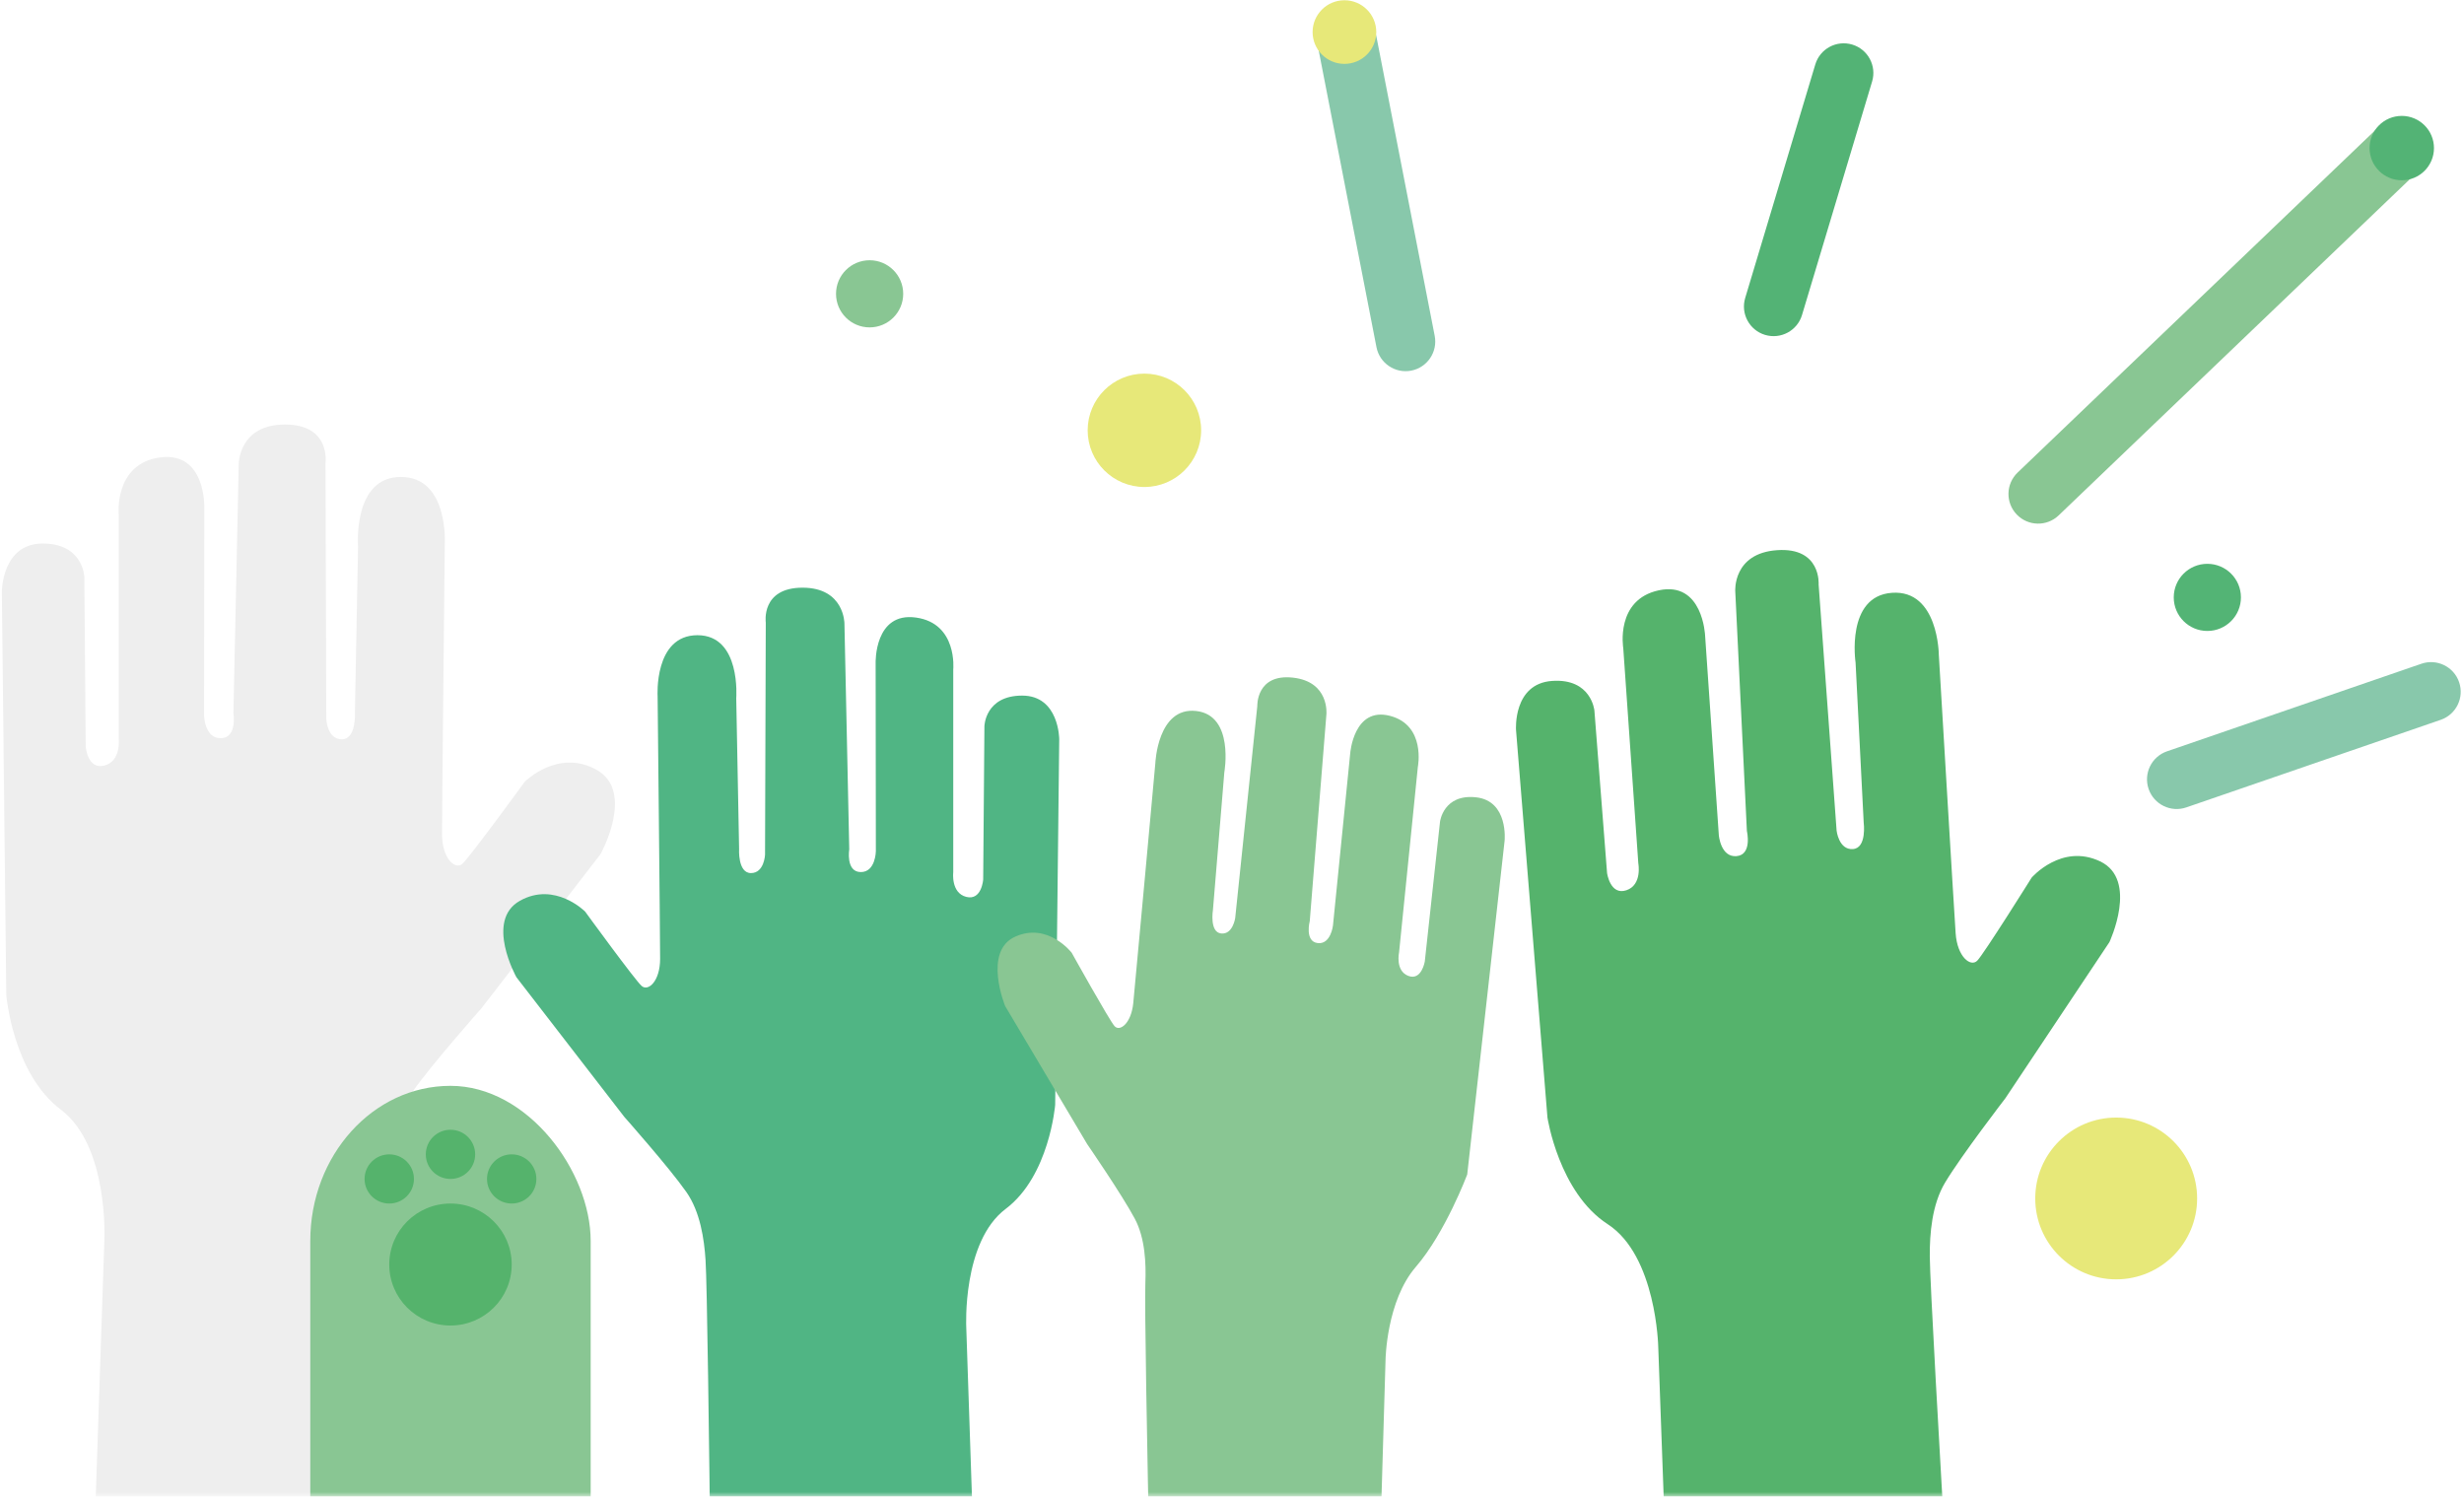 <?xml version="1.0" encoding="UTF-8" standalone="no"?>
<svg width="270px" height="164px" viewBox="0 0 270 164" version="1.1" xmlns="http://www.w3.org/2000/svg" xmlns:xlink="http://www.w3.org/1999/xlink" xmlns:sketch="http://www.bohemiancoding.com/sketch/ns">
    <!-- Generator: Sketch 3.3.2 (12043) - http://www.bohemiancoding.com/sketch -->
    <title>volunteer-img-mobile</title>
    <desc>Created with Sketch.</desc>
    <defs>
        <rect id="path-1" x="0" y="0" width="298" height="168"></rect>
    </defs>
    <g id="Page-1" stroke="none" stroke-width="1" fill="none" fill-rule="evenodd" sketch:type="MSPage">
        <g id="volunteer-img-mobile" sketch:type="MSLayerGroup" transform="translate(-11, -4)">
            <mask id="mask-2" sketch:name="Mask" fill="white">
                <use xlink:href="#path-1"></use>
            </mask>
            <use id="Mask" sketch:type="MSShapeGroup" xlink:href="#path-1"></use>
            <g id="插圖" mask="url(#mask-2)">
                <g transform="translate(11, 4)">
                    <g id="Path-1492-+-Path-1492-+-Path-1492" stroke-width="1" fill="none" sketch:type="MSLayerGroup" transform="translate(0.041, 46.106)">
                        <path d="M191.335,84.25 C189.332,81.387 184.103,75.495 184.103,75.495 L171.535,59.222 C171.535,59.222 167.844,52.621 171.932,50.319 C176.019,48.018 179.542,51.575 179.542,51.575 C179.542,51.575 185.358,59.57 186.126,60.24 C186.894,60.91 188.275,59.679 188.275,57.081 C188.275,54.482 187.985,26.51 187.985,26.51 C187.985,26.51 187.525,19.369 192.63,19.369 C197.736,19.369 197.144,26.719 197.144,26.719 L197.479,44.254 C197.479,44.254 197.302,47.086 198.86,47.086 C200.417,47.086 200.502,44.941 200.502,44.941 L200.586,17.899 C200.586,17.899 199.99,13.831 204.87,13.831 C209.75,13.831 209.75,17.996 209.75,17.996 L210.312,44.301 C210.312,44.301 209.881,46.94 211.634,46.968 C213.386,46.996 213.412,44.534 213.412,44.534 L213.386,22.584 C213.386,22.584 213.221,16.63 218.091,17.313 C222.96,17.996 222.428,23.362 222.428,23.362 L222.428,46.996 C222.428,46.996 222.138,49.398 223.945,49.859 C225.752,50.319 225.917,47.826 225.917,47.826 L226.06,29.966 C226.06,29.966 226.137,26.405 230.457,26.405 C234.776,26.405 234.776,31.488 234.776,31.488 L234.303,74.101 C234.303,74.101 233.633,82.379 228.539,86.214 C223.445,90.049 223.945,100.013 223.945,100.013 L226.06,162.997 L194.519,163.933 C194.519,163.933 193.923,97.752 193.571,92.199 C193.414,89.726 192.944,86.55 191.335,84.25 Z" id="Path-1492" fill="#55B36C" sketch:type="MSShapeGroup" transform="translate(202.391, 88.882) scale(-1, 1) rotate(4) translate(-202.391, -88.882) "></path>
                        <path d="M22.285,73.462 C20.207,70.492 14.783,64.38 14.783,64.38 L1.746,47.5 C1.746,47.5 -2.082,40.653 2.158,38.265 C6.398,35.878 10.051,39.568 10.051,39.568 C10.051,39.568 16.085,47.861 16.881,48.556 C17.678,49.25 19.111,47.974 19.111,45.279 C19.111,42.583 18.809,13.568 18.809,13.568 C18.809,13.568 18.332,6.16 23.628,6.16 C28.924,6.16 28.311,13.784 28.311,13.784 L28.657,31.974 C28.657,31.974 28.474,34.911 30.09,34.911 C31.706,34.911 31.793,32.686 31.793,32.686 L31.881,4.635 C31.881,4.635 31.263,0.416 36.325,0.416 C41.387,0.416 41.387,4.736 41.387,4.736 L41.969,32.022 C41.969,32.022 41.523,34.76 43.341,34.789 C45.158,34.818 45.185,32.264 45.185,32.264 L45.158,9.495 C45.158,9.495 44.987,3.32 50.039,4.028 C55.09,4.736 54.538,10.302 54.538,10.302 L54.538,34.818 C54.538,34.818 54.237,37.31 56.111,37.788 C57.985,38.265 58.157,35.679 58.157,35.679 L58.305,17.153 C58.305,17.153 58.385,13.459 62.866,13.459 C67.346,13.459 67.346,18.731 67.346,18.731 L66.856,62.934 C66.856,62.934 66.161,71.52 60.877,75.499 C55.593,79.477 56.111,89.813 56.111,89.813 L58.305,155.146 L25.587,156.117 C25.587,156.117 24.969,87.467 24.604,81.707 C24.441,79.141 23.954,75.847 22.285,73.462 Z" id="Path-1492" fill-opacity="0.068" fill="#000000" sketch:type="MSShapeGroup" transform="translate(33.753, 78.266) scale(-1, 1) translate(-33.753, -78.266) "></path>
                        <path d="M75.17,84.526 C73.286,81.833 68.369,76.291 68.369,76.291 L56.548,60.986 C56.548,60.986 53.077,54.778 56.921,52.613 C60.766,50.449 64.078,53.794 64.078,53.794 C64.078,53.794 69.549,61.314 70.271,61.944 C70.994,62.574 72.293,61.416 72.293,58.972 C72.293,56.529 72.019,30.22 72.019,30.22 C72.019,30.22 71.587,23.504 76.389,23.504 C81.19,23.504 80.634,30.417 80.634,30.417 L80.948,46.909 C80.948,46.909 80.782,49.572 82.247,49.572 C83.712,49.572 83.791,47.555 83.791,47.555 L83.871,22.122 C83.871,22.122 83.311,18.296 87.9,18.296 C92.49,18.296 92.49,22.213 92.49,22.213 L93.018,46.953 C93.018,46.953 92.613,49.435 94.261,49.461 C95.909,49.488 95.934,47.172 95.934,47.172 L95.909,26.528 C95.909,26.528 95.755,20.928 100.334,21.571 C104.914,22.213 104.414,27.26 104.414,27.26 L104.414,49.488 C104.414,49.488 104.141,51.747 105.84,52.18 C107.54,52.613 107.695,50.268 107.695,50.268 L107.83,33.471 C107.83,33.471 107.902,30.122 111.965,30.122 C116.027,30.122 116.027,34.902 116.027,34.902 L115.582,74.98 C115.582,74.98 114.952,82.765 110.161,86.372 C105.37,89.979 105.84,99.351 105.84,99.351 L107.83,158.588 L78.165,159.468 C78.165,159.468 77.604,97.224 77.273,92.002 C77.125,89.675 76.684,86.688 75.17,84.526 Z" id="Path-1492" fill="#50B584" sketch:type="MSShapeGroup"></path>
                        <path d="M124.307,87.447 C122.899,84.806 119.087,79.27 119.087,79.27 L110.105,64.152 C110.105,64.152 107.627,58.146 111.208,56.537 C114.79,54.928 117.394,58.303 117.394,58.303 C117.394,58.303 121.51,65.699 122.087,66.344 C122.664,66.988 123.914,66.056 124.14,63.823 C124.366,61.59 126.559,37.525 126.559,37.525 C126.559,37.525 126.8,31.347 131.023,31.808 C135.246,32.269 134.118,38.532 134.118,38.532 L132.869,53.631 C132.869,53.631 132.476,56.048 133.765,56.189 C135.053,56.329 135.31,54.494 135.31,54.494 L137.732,31.263 C137.732,31.263 137.593,27.714 141.63,28.154 C145.666,28.595 145.304,32.174 145.304,32.174 L143.48,54.83 C143.48,54.83 142.895,57.059 144.342,57.241 C145.789,57.423 146.024,55.31 146.024,55.31 L147.913,36.445 C147.913,36.445 148.294,31.313 152.263,32.34 C156.232,33.366 155.325,37.929 155.325,37.929 L153.269,58.239 C153.269,58.239 152.82,60.278 154.274,60.837 C155.729,61.396 156.083,59.268 156.083,59.268 L157.755,43.932 C157.755,43.932 158.128,40.88 161.701,41.269 C165.275,41.659 164.832,46.027 164.832,46.027 L160.734,82.604 C160.734,82.604 158.332,88.992 155.101,92.73 C151.87,96.468 151.784,102.915 151.784,102.915 L150.274,154.153 L126.603,156.117 C126.603,156.117 125.273,99.284 125.465,94.48 C125.551,92.34 125.438,89.569 124.307,87.447 L124.307,87.447 Z" id="Path-1492" fill="#89C693" sketch:type="MSShapeGroup"></path>
                    </g>
                    <g id="Group" stroke-width="1" fill="none" sketch:type="MSLayerGroup" transform="translate(34, 118.994)">
                        <rect id="Rectangle-301" fill="#89C693" sketch:type="MSShapeGroup" x="0" y="0" width="30.725" height="78.05" rx="17"></rect>
                        <ellipse id="Oval-52" fill="#55B36C" sketch:type="MSShapeGroup" cx="15.363" cy="19.582" rx="6.708" ry="6.684"></ellipse>
                        <ellipse id="Oval-52" fill="#55B36C" sketch:type="MSShapeGroup" cx="8.655" cy="10.203" rx="2.705" ry="2.695"></ellipse>
                        <ellipse id="Oval-52" fill="#55B36C" sketch:type="MSShapeGroup" cx="15.363" cy="7.508" rx="2.705" ry="2.695"></ellipse>
                        <ellipse id="Oval-52" fill="#55B36C" sketch:type="MSShapeGroup" cx="22.07" cy="10.203" rx="2.705" ry="2.695"></ellipse>
                    </g>
                    <g id="Group" stroke-width="1" fill="none" sketch:type="MSLayerGroup" transform="translate(143.819, 0)">
                        <path d="M13.392,36.804 L7.012,4.036 C6.669,2.274 4.963,1.124 3.201,1.467 C1.439,1.81 0.289,3.516 0.632,5.278 L7.012,38.047 C7.355,39.808 9.061,40.959 10.823,40.616 C12.585,40.273 13.735,38.566 13.392,36.804 L13.392,36.804 Z" id="Shape" fill="#88C8AB" sketch:type="MSShapeGroup"></path>
                        <path d="M121.513,72.738 L93.639,82.334 C91.941,82.918 91.039,84.768 91.623,86.465 C92.208,88.162 94.057,89.064 95.754,88.48 L123.629,78.884 C125.326,78.299 126.228,76.45 125.644,74.753 C125.06,73.055 123.21,72.153 121.513,72.738 L121.513,72.738 Z" id="Shape" fill="#88C8AB" sketch:type="MSShapeGroup"></path>
                        <path d="M53.642,34.521 L61.323,8.931 C61.839,7.212 60.864,5.4 59.145,4.884 C57.425,4.368 55.613,5.343 55.097,7.063 L47.416,32.653 C46.9,34.372 47.875,36.184 49.594,36.7 C51.314,37.216 53.126,36.24 53.642,34.521 L53.642,34.521 Z" id="Shape" fill="#53B375" sketch:type="MSShapeGroup"></path>
                        <path d="M116.773,13.966 L77.268,51.785 C75.971,53.027 75.927,55.084 77.168,56.38 C78.409,57.677 80.466,57.722 81.763,56.481 L121.268,18.661 C122.565,17.42 122.609,15.363 121.368,14.066 C120.127,12.77 118.07,12.725 116.773,13.966 L116.773,13.966 Z" id="Shape" fill="#89C693" sketch:type="MSShapeGroup"></path>
                        <ellipse id="Oval-13" fill="#53B375" sketch:type="MSShapeGroup" cx="119.362" cy="16.228" rx="3.529" ry="3.527"></ellipse>
                        <ellipse id="Oval-13" fill="#E7E879" sketch:type="MSShapeGroup" cx="3.502" cy="3.514" rx="3.488" ry="3.486"></ellipse>
                    </g>
                    <ellipse id="Oval-13" fill="#E7E879" sketch:type="MSShapeGroup" cx="125.401" cy="47.156" rx="6.216" ry="6.212"></ellipse>
                    <ellipse id="Oval-13" fill="#E7E879" sketch:type="MSShapeGroup" cx="231.887" cy="131.335" rx="8.869" ry="8.864"></ellipse>
                    <ellipse id="Oval-13" fill="#89C693" sketch:type="MSShapeGroup" cx="95.291" cy="32.199" rx="3.681" ry="3.679"></ellipse>
                    <ellipse id="Oval-13" fill="#53B475" sketch:type="MSShapeGroup" cx="241.876" cy="65.466" rx="3.681" ry="3.679"></ellipse>
                </g>
            </g>
        </g>
    </g>
</svg>